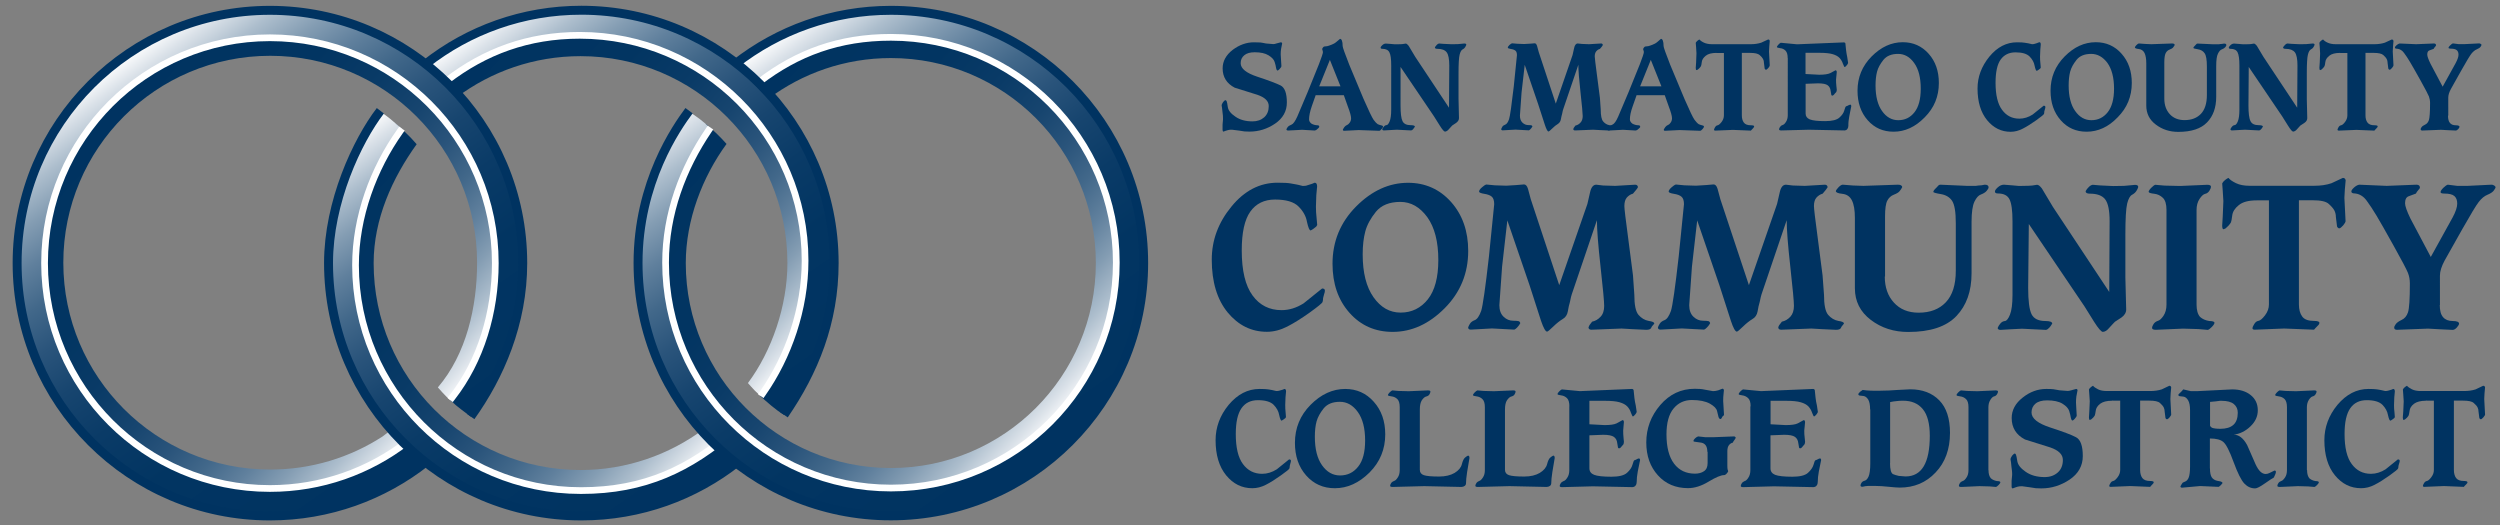 <?xml version="1.0" encoding="utf-8"?>
<!-- Generator: Adobe Illustrator 23.0.6, SVG Export Plug-In . SVG Version: 6.00 Build 0)  -->
<svg version="1.1" id="Layer_1" xmlns="http://www.w3.org/2000/svg" xmlns:xlink="http://www.w3.org/1999/xlink" x="0px" y="0px"
	 viewBox="0 0 276 58" style="enable-background:new 0 0 276 58;" xml:space="preserve">
<rect x="0" y="0" width="276" height="58" fill="#808080" stroke="none"/>
<style type="text/css">
	.st0{fill:#003361;}
	.st1{fill:url(#SVGID_1_);}
	.st2{fill:url(#SVGID_2_);}
	.st3{fill:none;stroke:#FFFFFF;stroke-width:0.741;stroke-linecap:square;stroke-miterlimit:3.864;}
	.st4{fill:url(#SVGID_3_);}
	.st5{fill:url(#SVGID_4_);}
	.st6{fill:none;stroke:#003361;stroke-width:0.988;stroke-miterlimit:3.864;}
	.st7{fill:url(#SVGID_5_);}
	.st8{fill:url(#SVGID_6_);}
	.st9{fill:url(#SVGID_7_);}
	.st10{fill:url(#SVGID_8_);}
</style>
<g>
	<g>
		<path class="st0" d="M138.43,4.67c0.34,0,0.57,0.01,0.71,0.02c0.14,0.02,0.35,0.05,0.62,0.11l0.81,0.07c0.1,0,0.21-0.02,0.34-0.07
			l0.49-0.13c0.09,0,0.14,0.05,0.15,0.13l-0.12,0.61c-0.03,0.21-0.04,0.41-0.04,0.59l0.04,0.69l0.04,0.62
			c0,0.03-0.02,0.06-0.04,0.11c-0.03,0.05-0.09,0.12-0.17,0.21c-0.08,0.09-0.15,0.14-0.21,0.16c-0.07,0-0.13-0.09-0.17-0.28
			c-0.02-0.19-0.08-0.41-0.16-0.67c-0.08-0.26-0.3-0.5-0.67-0.73c-0.37-0.23-0.88-0.34-1.53-0.34c-0.51,0-0.89,0.11-1.15,0.33
			c-0.27,0.22-0.4,0.51-0.4,0.88c0,0.59,0.62,1.09,1.87,1.5c1.25,0.41,2.09,0.73,2.55,0.96c0.45,0.24,0.68,0.86,0.68,1.88
			c0,0.96-0.44,1.74-1.3,2.33c-0.87,0.59-1.81,0.88-2.83,0.88c-0.25,0-0.43-0.01-0.55-0.02c-0.12-0.01-0.31-0.04-0.58-0.09l-0.8-0.1
			c-0.19,0-0.33,0.01-0.43,0.04c-0.1,0.03-0.18,0.05-0.23,0.07c-0.05,0.01-0.14,0.04-0.26,0.1c-0.07,0-0.11-0.06-0.12-0.17v-0.59
			l0.05-0.59c0-0.12,0-0.26-0.01-0.4c-0.01-0.14-0.03-0.29-0.05-0.43c-0.03-0.33-0.06-0.56-0.09-0.7c0-0.1,0.05-0.22,0.16-0.38
			c0.11-0.14,0.2-0.21,0.27-0.21c0.04,0,0.08,0.04,0.12,0.11c0.04,0.08,0.08,0.29,0.13,0.65c0.05,0.36,0.33,0.72,0.84,1.06
			c0.5,0.35,1.13,0.52,1.88,0.52c0.53,0,0.96-0.15,1.3-0.45c0.34-0.31,0.5-0.72,0.5-1.24c0-0.55-0.42-0.96-1.27-1.25l-2.49-0.78
			c-0.88-0.46-1.33-1.17-1.33-2.13c0-0.79,0.37-1.47,1.1-2.04C136.81,4.96,137.6,4.67,138.43,4.67z"/>
		<path class="st0" d="M145.26,10.48l-0.44,1.25c-0.2,0.58-0.3,1.07-0.3,1.45c0,0.18,0.09,0.34,0.28,0.48
			c0.21,0.11,0.43,0.17,0.66,0.17c0.12,0,0.18,0.06,0.19,0.17c-0.01,0.02-0.02,0.04-0.03,0.06c-0.01,0.02-0.03,0.05-0.05,0.07
			l-0.19,0.17c-0.05,0.05-0.13,0.09-0.24,0.11l-1.39-0.08L143,14.37l-0.79,0.04c-0.12,0-0.18-0.05-0.19-0.13
			c0.01-0.03,0.02-0.06,0.04-0.09c0.02-0.04,0.05-0.1,0.12-0.18c0.06-0.08,0.19-0.17,0.4-0.25c0.2-0.08,0.41-0.38,0.64-0.89
			l1.14-2.69l1.25-3.09c0.29-0.76,0.44-1.2,0.44-1.32c0-0.07-0.02-0.14-0.04-0.21l-0.04-0.14c0.01-0.02,0.01-0.04,0.01-0.05
			c0-0.01,0.03-0.05,0.07-0.12c0.05-0.07,0.1-0.11,0.17-0.12c0.1,0,0.19-0.01,0.29-0.03c0.1-0.02,0.25-0.07,0.46-0.15
			c0.21-0.08,0.39-0.17,0.54-0.3l0.43-0.36c0.09,0,0.16,0.07,0.21,0.2c0.05,0.13,0.08,0.33,0.08,0.6c0,0.13,0.24,0.82,0.73,2.06
			l1.58,3.78c0.56,1.28,0.93,2.04,1.1,2.29c0.17,0.24,0.33,0.4,0.46,0.49c0.11,0.05,0.23,0.09,0.39,0.13
			c0.13,0.02,0.2,0.07,0.2,0.15c0,0.04-0.05,0.13-0.15,0.25c-0.1,0.12-0.19,0.19-0.27,0.2l-2.27-0.08l-1.62,0.08
			c-0.08,0-0.12-0.05-0.13-0.13c0.01-0.02,0.02-0.05,0.04-0.08c0.02-0.04,0.06-0.1,0.13-0.2c0.07-0.1,0.17-0.17,0.29-0.23
			c0.12-0.05,0.23-0.15,0.32-0.29c0.09-0.14,0.13-0.29,0.13-0.45c0-0.25-0.12-0.68-0.36-1.31l-0.44-1.24H145.26z M145.64,9.53h2.35
			l-1.17-2.92L145.64,9.53z"/>
		<path class="st0" d="M154.62,11.63c0,0.87,0.07,1.45,0.22,1.75c0.15,0.3,0.46,0.44,0.92,0.44c0.28,0,0.43,0.05,0.45,0.16
			c-0.02,0.02-0.04,0.06-0.07,0.1c-0.03,0.05-0.07,0.11-0.14,0.19c-0.07,0.08-0.14,0.12-0.21,0.13l-1.58-0.08l-0.73,0.04l-0.69,0.04
			c-0.11,0-0.17-0.04-0.19-0.12c0.01-0.02,0.02-0.04,0.03-0.09c0.01-0.04,0.06-0.11,0.15-0.21c0.08-0.1,0.18-0.16,0.3-0.17
			c0.12-0.01,0.23-0.15,0.34-0.42c0.11-0.27,0.17-0.7,0.17-1.29V7.23c0-0.71-0.06-1.19-0.2-1.45c-0.13-0.26-0.39-0.39-0.77-0.39
			c-0.13,0-0.2-0.04-0.2-0.13c0-0.07,0.06-0.16,0.19-0.28c0.13-0.12,0.26-0.17,0.4-0.17l0.53,0.04l0.46,0.04l0.62-0.01
			c0.13,0,0.32-0.02,0.57-0.07c0.09,0,0.19,0.08,0.32,0.24l0.73,1.22l3.73,5.62l0.03-4.67c0-0.71-0.1-1.2-0.29-1.45
			c-0.19-0.25-0.53-0.38-1.02-0.38c-0.19,0-0.28-0.05-0.28-0.16c0.02-0.03,0.04-0.06,0.07-0.11c0.03-0.05,0.08-0.1,0.15-0.18
			c0.07-0.08,0.16-0.12,0.24-0.14l0.49,0.04l0.86,0.04l0.72-0.01l0.73-0.07c0.13,0,0.2,0.05,0.21,0.13
			c-0.01,0.03-0.02,0.06-0.03,0.09c-0.01,0.03-0.04,0.09-0.1,0.19c-0.06,0.1-0.15,0.18-0.29,0.25c-0.13,0.07-0.24,0.26-0.32,0.58
			c-0.08,0.31-0.12,1-0.12,2.07v2.81l0.05,2.12c0,0.2-0.11,0.38-0.32,0.53l-0.42,0.28c-0.03,0.03-0.08,0.08-0.15,0.16
			c-0.07,0.08-0.17,0.18-0.28,0.31c-0.11,0.12-0.23,0.19-0.37,0.21c-0.1,0-0.3-0.22-0.58-0.67l-0.64-1.02l-3.69-5.45L154.62,11.63z"
			/>
		<path class="st0" d="M173.61,6.08l0.17-0.76c0.07-0.35,0.21-0.52,0.41-0.52l0.46,0.05l0.78,0.03l1.33-0.08
			c0.11,0,0.17,0.05,0.19,0.16c-0.01,0.02-0.02,0.05-0.03,0.07c-0.01,0.02-0.04,0.06-0.08,0.12l-0.21,0.25
			c-0.16,0.04-0.29,0.13-0.4,0.26c-0.11,0.13-0.17,0.32-0.17,0.56c0,0.16,0.08,0.84,0.24,2.03l0.33,2.55l0.09,1.29
			c0,0.67,0.09,1.12,0.28,1.33c0.19,0.22,0.41,0.35,0.68,0.4c0.23,0.03,0.35,0.08,0.37,0.16c-0.04,0.06-0.07,0.11-0.11,0.14
			c-0.03,0.03-0.07,0.09-0.1,0.16c-0.04,0.08-0.14,0.12-0.32,0.12l-0.91-0.04l-0.73-0.04l-1.99,0.08c-0.13,0-0.2-0.06-0.2-0.16
			c0.03-0.07,0.05-0.12,0.07-0.15l0.17-0.23c0.21-0.04,0.4-0.15,0.56-0.33c0.16-0.17,0.24-0.41,0.24-0.72
			c0-0.28-0.08-1.14-0.24-2.58c-0.16-1.45-0.24-2.48-0.24-3.08l-1.67,4.91c-0.03,0.07-0.07,0.24-0.12,0.5
			c-0.05,0.18-0.1,0.38-0.14,0.61c-0.04,0.23-0.15,0.4-0.34,0.52c-0.19,0.11-0.4,0.28-0.62,0.5c-0.22,0.22-0.36,0.33-0.4,0.33
			c-0.11,0-0.24-0.24-0.4-0.72l-0.76-2.34l-1.47-4.3l-0.35,3.06l-0.18,2.55c0,0.33,0.09,0.59,0.28,0.77
			c0.19,0.18,0.4,0.27,0.65,0.27c0.18,0,0.3,0.01,0.35,0.03c0.05,0.02,0.08,0.06,0.1,0.13c-0.02,0.02-0.04,0.06-0.07,0.1
			c-0.02,0.05-0.08,0.11-0.15,0.19c-0.08,0.08-0.13,0.12-0.18,0.13l-1.47-0.08l-1.41,0.08c-0.1,0-0.15-0.04-0.17-0.12
			c0.01-0.03,0.02-0.05,0.03-0.09c0.01-0.03,0.04-0.09,0.1-0.19c0.06-0.1,0.16-0.17,0.32-0.23c0.16-0.06,0.3-0.26,0.42-0.6
			c0.11-0.34,0.28-1.54,0.52-3.61l0.35-3.45c0-0.24-0.05-0.41-0.16-0.5c-0.11-0.09-0.27-0.16-0.5-0.19
			c-0.23-0.04-0.34-0.08-0.35-0.15c0-0.08,0.06-0.17,0.18-0.29c0.12-0.11,0.22-0.17,0.29-0.19l0.57,0.05l0.76,0.03l0.68-0.04
			l0.49-0.04c0.12,0,0.2,0.1,0.26,0.29l0.19,0.69l1.88,5.68L173.61,6.08z"/>
		<path class="st0" d="M180.69,10.48l-0.44,1.25c-0.21,0.58-0.31,1.07-0.31,1.45c0,0.18,0.1,0.34,0.29,0.48
			c0.21,0.11,0.43,0.17,0.66,0.17c0.12,0,0.18,0.06,0.19,0.17c-0.01,0.02-0.02,0.04-0.02,0.06c-0.01,0.02-0.03,0.05-0.06,0.07
			l-0.19,0.17c-0.05,0.05-0.13,0.09-0.24,0.11l-1.39-0.08l-0.76,0.04l-0.79,0.04c-0.11,0-0.18-0.05-0.18-0.13
			c0.01-0.03,0.02-0.06,0.04-0.09c0.02-0.04,0.06-0.1,0.12-0.18c0.06-0.08,0.19-0.17,0.4-0.25c0.2-0.08,0.42-0.38,0.64-0.89
			l1.14-2.69l1.25-3.09c0.29-0.76,0.44-1.2,0.44-1.32c0-0.07-0.01-0.14-0.04-0.21l-0.04-0.14c0.01-0.02,0.02-0.04,0.02-0.05
			c0-0.01,0.02-0.05,0.07-0.12c0.05-0.07,0.1-0.11,0.17-0.12c0.1,0,0.19-0.01,0.29-0.03c0.1-0.02,0.25-0.07,0.46-0.15
			c0.21-0.08,0.39-0.17,0.54-0.3l0.42-0.36c0.09,0,0.16,0.07,0.21,0.2c0.05,0.13,0.08,0.33,0.08,0.6c0,0.13,0.24,0.82,0.73,2.06
			l1.58,3.78c0.56,1.28,0.92,2.04,1.1,2.29c0.18,0.24,0.33,0.4,0.47,0.49c0.1,0.05,0.23,0.09,0.38,0.13c0.13,0.02,0.2,0.07,0.2,0.15
			c0,0.04-0.05,0.13-0.15,0.25c-0.1,0.12-0.19,0.19-0.27,0.2l-2.27-0.08l-1.62,0.08c-0.08,0-0.13-0.05-0.13-0.13
			c0.01-0.02,0.02-0.05,0.04-0.08c0.02-0.04,0.06-0.1,0.13-0.2c0.07-0.1,0.17-0.17,0.29-0.23c0.13-0.05,0.23-0.15,0.32-0.29
			c0.09-0.14,0.13-0.29,0.13-0.45c0-0.25-0.12-0.68-0.36-1.31l-0.44-1.24H180.69z M181.07,9.53h2.35l-1.17-2.92L181.07,9.53z"/>
		<path class="st0" d="M189.51,5.84c-0.53,0-0.93,0.1-1.19,0.31c-0.26,0.21-0.41,0.43-0.44,0.68c-0.03,0.25-0.06,0.4-0.09,0.46
			c-0.03,0.06-0.08,0.13-0.17,0.23l-0.19,0.17c-0.03,0.02-0.08,0.03-0.13,0.05c-0.06,0-0.09-0.08-0.09-0.25l0.04-0.58l0.04-1.02
			l-0.04-0.68l-0.04-0.48c0.02-0.03,0.04-0.06,0.05-0.09c0.02-0.03,0.07-0.08,0.15-0.15c0.08-0.07,0.15-0.11,0.21-0.13
			c0.1,0.12,0.26,0.24,0.5,0.35c0.24,0.11,0.53,0.17,0.89,0.17h4.29c0.42,0,0.8-0.06,1.14-0.17l0.76-0.35
			c0.11,0,0.17,0.05,0.18,0.16l-0.05,0.61l-0.03,0.55l0.08,1.54c0,0.06-0.05,0.16-0.16,0.29c-0.11,0.13-0.2,0.19-0.26,0.19
			c-0.05,0-0.1-0.04-0.14-0.12l-0.08-0.64c0-0.16-0.03-0.3-0.1-0.43c-0.07-0.13-0.19-0.27-0.37-0.43c-0.18-0.16-0.53-0.24-1.05-0.24
			h-0.92v6.9c0,0.33,0.07,0.59,0.22,0.79c0.14,0.2,0.4,0.3,0.78,0.3c0.24,0,0.36,0.04,0.36,0.12c0,0.06-0.05,0.14-0.13,0.22
			l-0.16,0.17l-0.07,0.08l-1.98-0.08l-1.95,0.08c-0.1,0-0.14-0.04-0.14-0.11c0-0.04,0.04-0.13,0.11-0.26
			c0.08-0.13,0.17-0.2,0.29-0.22c0.11-0.02,0.26-0.14,0.43-0.36c0.17-0.22,0.26-0.47,0.26-0.72v-6.9H189.51z"/>
		<path class="st0" d="M197.36,6.4c0-0.38-0.08-0.65-0.24-0.81c-0.16-0.16-0.35-0.25-0.58-0.27c-0.22-0.03-0.35-0.07-0.37-0.12
			c0-0.07,0.06-0.16,0.17-0.28c0.11-0.12,0.2-0.18,0.26-0.2l1.79,0.17l5.17-0.21c0.08,0,0.14,0.03,0.17,0.1l0.08,0.78
			c0.03,0.24,0.07,0.5,0.13,0.77l0.09,0.61c0,0.06-0.05,0.15-0.15,0.27c-0.1,0.12-0.18,0.19-0.24,0.19
			c-0.02-0.02-0.05-0.05-0.06-0.09c-0.02-0.03-0.06-0.12-0.12-0.27c-0.08-0.25-0.21-0.46-0.37-0.64c-0.17-0.18-0.42-0.32-0.76-0.42
			c-0.34-0.1-0.82-0.15-1.45-0.15h-1.55v2.34l1.5,0.08c0.57,0,0.97-0.06,1.21-0.17l0.6-0.32c0.08,0,0.13,0.06,0.14,0.19l-0.04,0.41
			l-0.04,0.44c0,0.23,0.01,0.48,0.04,0.73l0.04,0.37c0,0.12-0.02,0.21-0.07,0.28l-0.12,0.12l-0.12,0.15
			c-0.05,0.05-0.1,0.09-0.17,0.11c-0.05,0-0.09-0.02-0.12-0.07l-0.08-0.47c-0.03-0.27-0.14-0.47-0.33-0.61
			c-0.19-0.14-0.55-0.21-1.06-0.21l-1.37,0.05v3.28c0,0.3,0.15,0.52,0.46,0.65c0.33,0.13,0.9,0.19,1.71,0.19
			c0.75,0,1.27-0.13,1.56-0.39c0.29-0.26,0.47-0.52,0.54-0.79c0.07-0.27,0.14-0.42,0.18-0.45l0.15-0.05
			c0.06-0.03,0.11-0.05,0.15-0.08c0.04-0.02,0.09-0.04,0.17-0.06c0.08,0,0.12,0.06,0.12,0.18l-0.22,1.12
			c-0.04,0.2-0.06,0.38-0.08,0.54c-0.02,0.16-0.02,0.33-0.02,0.5c0,0.13-0.04,0.25-0.11,0.35c-0.07,0.1-0.18,0.15-0.32,0.16
			l-3.92-0.08l-3.05,0.08c-0.17,0-0.25-0.04-0.25-0.12c0-0.07,0.03-0.16,0.1-0.26c0.07-0.1,0.16-0.18,0.29-0.22
			c0.12-0.03,0.24-0.14,0.37-0.34c0.13-0.2,0.2-0.45,0.2-0.74V6.4z"/>
		<path class="st0" d="M209.05,14.54c-1.16,0-2.11-0.42-2.86-1.27c-0.75-0.85-1.12-1.93-1.12-3.25c0-1.48,0.52-2.74,1.56-3.79
			c1.04-1.05,2.19-1.57,3.44-1.57c1.14,0,2.09,0.42,2.85,1.27c0.76,0.85,1.13,1.93,1.13,3.23c0,1.49-0.52,2.75-1.56,3.79
			C211.45,14.02,210.3,14.54,209.05,14.54z M209.55,5.95c-0.73,0-1.26,0.22-1.62,0.66c-0.35,0.44-0.59,0.87-0.7,1.29
			c-0.11,0.42-0.17,0.93-0.17,1.53c0,1.21,0.24,2.16,0.72,2.83c0.48,0.68,1.08,1.01,1.79,1.01c0.73,0,1.33-0.29,1.79-0.88
			c0.46-0.58,0.69-1.45,0.69-2.6c0-1.22-0.24-2.17-0.73-2.84C210.84,6.28,210.25,5.95,209.55,5.95z"/>
		<path class="st0" d="M222.68,4.67c0.41,0,0.7,0.02,0.86,0.05c0.16,0.03,0.28,0.05,0.37,0.06c0.08,0.02,0.23,0.05,0.43,0.1
			c0.12,0,0.23-0.02,0.32-0.05c0.09-0.03,0.16-0.06,0.22-0.07c0.05-0.01,0.14-0.05,0.26-0.1c0.11,0,0.16,0.08,0.16,0.25l-0.05,0.58
			l-0.03,0.76c0,0.25,0.01,0.49,0.04,0.73l0.04,0.48c-0.03,0.05-0.05,0.09-0.06,0.11l-0.19,0.14c-0.07,0.05-0.13,0.09-0.19,0.11
			c-0.08,0-0.16-0.19-0.24-0.57c-0.06-0.36-0.25-0.7-0.55-1.01c-0.31-0.31-0.83-0.46-1.56-0.46c-0.71,0-1.26,0.27-1.64,0.8
			c-0.38,0.54-0.56,1.39-0.56,2.57c0,1.34,0.24,2.34,0.72,2.98c0.48,0.65,1.11,0.97,1.91,0.97c0.5,0,0.99-0.15,1.46-0.45l1.22-0.98
			c0.13,0,0.19,0.05,0.19,0.15c0,0.06-0.02,0.14-0.05,0.24l-0.07,0.25c0,0.1-0.01,0.18-0.03,0.26c-0.02,0.07-0.3,0.31-0.85,0.7
			c-0.55,0.39-1.04,0.7-1.49,0.93c-0.44,0.23-0.89,0.35-1.35,0.35c-1.03,0-1.89-0.43-2.59-1.28c-0.7-0.85-1.06-2.02-1.06-3.5
			c0-1.28,0.44-2.45,1.3-3.51C220.49,5.2,221.51,4.67,222.68,4.67z"/>
		<path class="st0" d="M230.36,14.54c-1.16,0-2.12-0.42-2.86-1.27c-0.75-0.85-1.12-1.93-1.12-3.25c0-1.48,0.52-2.74,1.56-3.79
			c1.04-1.05,2.18-1.57,3.44-1.57c1.14,0,2.09,0.42,2.84,1.27c0.76,0.85,1.13,1.93,1.13,3.23c0,1.49-0.52,2.75-1.56,3.79
			C232.77,14.02,231.62,14.54,230.36,14.54z M230.87,5.95c-0.73,0-1.27,0.22-1.62,0.66c-0.35,0.44-0.59,0.87-0.7,1.29
			c-0.11,0.42-0.17,0.93-0.17,1.53c0,1.21,0.24,2.16,0.72,2.83c0.48,0.68,1.08,1.01,1.79,1.01c0.73,0,1.33-0.29,1.8-0.88
			c0.46-0.58,0.7-1.45,0.7-2.6c0-1.22-0.25-2.17-0.73-2.84C232.16,6.28,231.56,5.95,230.87,5.95z"/>
		<path class="st0" d="M238.94,10.88c0,0.71,0.2,1.28,0.6,1.72c0.4,0.44,0.95,0.66,1.64,0.66c0.76,0,1.36-0.23,1.8-0.69
			c0.44-0.46,0.66-1.16,0.66-2.08V7.34c0-0.73-0.08-1.22-0.25-1.46c-0.16-0.24-0.41-0.39-0.74-0.44c-0.33-0.05-0.5-0.1-0.5-0.15
			c0-0.06,0.06-0.15,0.19-0.27l0.16-0.17c0.03-0.03,0.07-0.04,0.12-0.04l1.76,0.08h0.34c0.07,0,0.15,0,0.23,0
			c0.09-0.02,0.15-0.03,0.18-0.03c0.12,0,0.25-0.02,0.41-0.05c0.17,0,0.25,0.06,0.25,0.17c0,0.06-0.04,0.14-0.13,0.24
			c-0.09,0.1-0.21,0.17-0.37,0.23c-0.16,0.06-0.3,0.21-0.43,0.48c-0.13,0.26-0.19,0.71-0.19,1.35v3.4c0,1.19-0.33,2.13-1.01,2.83
			c-0.67,0.7-1.73,1.05-3.18,1.05c-0.95,0-1.77-0.27-2.47-0.8c-0.71-0.53-1.06-1.23-1.06-2.1V7.01c0-0.52-0.07-0.91-0.2-1.17
			c-0.13-0.25-0.34-0.4-0.63-0.43c-0.29-0.03-0.43-0.09-0.43-0.18c0-0.04,0.05-0.12,0.16-0.24c0.11-0.11,0.2-0.18,0.29-0.19
			l0.68,0.05l0.69,0.03l2.29-0.08c0.17,0,0.27,0.05,0.29,0.16c-0.01,0.02-0.02,0.04-0.04,0.08c-0.02,0.04-0.06,0.1-0.13,0.19
			c-0.07,0.09-0.2,0.17-0.39,0.24c-0.19,0.07-0.34,0.2-0.44,0.4c-0.1,0.19-0.15,0.54-0.15,1.05V10.88z"/>
		<path class="st0" d="M248.23,11.63c0,0.87,0.07,1.45,0.23,1.75c0.15,0.3,0.45,0.44,0.92,0.44c0.28,0,0.43,0.05,0.45,0.16
			c-0.02,0.02-0.04,0.06-0.07,0.1c-0.02,0.05-0.07,0.11-0.14,0.19c-0.07,0.08-0.14,0.12-0.21,0.13l-1.57-0.08l-0.73,0.04l-0.69,0.04
			c-0.1,0-0.17-0.04-0.18-0.12c0.01-0.02,0.02-0.04,0.03-0.09c0.02-0.04,0.06-0.11,0.15-0.21c0.08-0.1,0.18-0.16,0.3-0.17
			c0.11-0.01,0.23-0.15,0.34-0.42c0.11-0.27,0.17-0.7,0.17-1.29V7.23c0-0.71-0.07-1.19-0.2-1.45c-0.13-0.26-0.39-0.39-0.77-0.39
			c-0.13,0-0.2-0.04-0.2-0.13c0-0.07,0.06-0.16,0.19-0.28c0.13-0.12,0.26-0.17,0.4-0.17l0.53,0.04l0.46,0.04l0.62-0.01
			c0.13,0,0.33-0.02,0.57-0.07c0.09,0,0.19,0.08,0.32,0.24l0.73,1.22l3.73,5.62l0.03-4.67c0-0.71-0.1-1.2-0.29-1.45
			c-0.2-0.25-0.54-0.38-1.02-0.38c-0.18,0-0.28-0.05-0.28-0.16c0.02-0.03,0.04-0.06,0.07-0.11c0.03-0.05,0.08-0.1,0.16-0.18
			c0.07-0.08,0.15-0.12,0.24-0.14l0.49,0.04l0.86,0.04l0.72-0.01l0.73-0.07c0.13,0,0.2,0.05,0.21,0.13
			c-0.01,0.03-0.02,0.06-0.03,0.09c-0.01,0.03-0.04,0.09-0.1,0.19c-0.06,0.1-0.15,0.18-0.29,0.25c-0.13,0.07-0.24,0.26-0.32,0.58
			c-0.08,0.31-0.12,1-0.12,2.07v2.81l0.05,2.12c0,0.2-0.1,0.38-0.32,0.53l-0.43,0.28c-0.03,0.03-0.08,0.08-0.15,0.16
			c-0.07,0.08-0.17,0.18-0.28,0.31c-0.11,0.12-0.24,0.19-0.37,0.21c-0.11,0-0.3-0.22-0.58-0.67l-0.64-1.02l-3.69-5.45L248.23,11.63z
			"/>
		<path class="st0" d="M258.35,5.84c-0.53,0-0.93,0.1-1.19,0.31c-0.26,0.21-0.41,0.43-0.44,0.68c-0.03,0.25-0.06,0.4-0.09,0.46
			c-0.03,0.06-0.08,0.13-0.17,0.23l-0.18,0.17c-0.04,0.02-0.08,0.03-0.13,0.05c-0.06,0-0.09-0.08-0.09-0.25l0.04-0.58l0.04-1.02
			l-0.04-0.68l-0.04-0.48c0.02-0.03,0.04-0.06,0.05-0.09c0.02-0.03,0.06-0.08,0.15-0.15c0.08-0.07,0.15-0.11,0.21-0.13
			c0.1,0.12,0.26,0.24,0.5,0.35c0.24,0.11,0.53,0.17,0.89,0.17h4.29c0.42,0,0.8-0.06,1.14-0.17l0.76-0.35c0.1,0,0.16,0.05,0.19,0.16
			l-0.05,0.61l-0.03,0.55l0.08,1.54c0,0.06-0.06,0.16-0.17,0.29c-0.11,0.13-0.2,0.19-0.26,0.19c-0.05,0-0.1-0.04-0.14-0.12
			l-0.08-0.64c0-0.16-0.03-0.3-0.1-0.43c-0.07-0.13-0.19-0.27-0.37-0.43c-0.18-0.16-0.53-0.24-1.05-0.24h-0.92v6.9
			c0,0.33,0.07,0.59,0.22,0.79c0.15,0.2,0.4,0.3,0.77,0.3c0.24,0,0.36,0.04,0.36,0.12c0,0.06-0.05,0.14-0.14,0.22l-0.16,0.17
			l-0.07,0.08l-1.97-0.08l-1.95,0.08c-0.1,0-0.15-0.04-0.15-0.11c0-0.04,0.04-0.13,0.11-0.26c0.07-0.13,0.17-0.2,0.29-0.22
			c0.12-0.02,0.26-0.14,0.43-0.36c0.17-0.22,0.26-0.47,0.26-0.72v-6.9H258.35z"/>
		<path class="st0" d="M270.26,12.77c0,0.37,0.07,0.64,0.22,0.81c0.15,0.17,0.35,0.25,0.63,0.25c0.28,0,0.42,0.06,0.42,0.17
			c0,0.06-0.05,0.15-0.14,0.25c-0.1,0.1-0.19,0.16-0.28,0.16l-0.89-0.04l-0.74-0.04l-2.06,0.08c-0.12,0-0.18-0.05-0.18-0.15
			c0-0.05,0.03-0.13,0.1-0.22c0.07-0.1,0.2-0.19,0.39-0.28c0.2-0.09,0.33-0.25,0.42-0.5c0.08-0.25,0.13-0.88,0.13-1.9
			c0-0.26-0.05-0.5-0.13-0.72c-0.09-0.23-0.4-0.81-0.93-1.77c-0.53-0.96-0.92-1.63-1.15-2.02c-0.23-0.39-0.45-0.72-0.66-1
			c-0.2-0.28-0.45-0.44-0.76-0.47c-0.17,0-0.25-0.04-0.25-0.13c0-0.07,0.06-0.16,0.18-0.26c0.12-0.1,0.23-0.17,0.34-0.19l1.82,0.08
			l1.96-0.08c0.16,0,0.24,0.07,0.24,0.2c-0.01,0.03-0.02,0.05-0.03,0.07c-0.01,0.02-0.04,0.05-0.08,0.1
			c-0.04,0.05-0.07,0.09-0.09,0.11c-0.02,0.03-0.04,0.07-0.06,0.11l-0.46,0.17c-0.17,0.05-0.25,0.21-0.25,0.46
			c0,0.19,0.12,0.53,0.36,1.02l1.34,2.53l1.44-2.61c0.2-0.38,0.31-0.69,0.31-0.92c0-0.22-0.06-0.39-0.19-0.5
			c-0.12-0.11-0.35-0.17-0.67-0.17c-0.16,0-0.24-0.03-0.24-0.09c0-0.07,0.06-0.17,0.19-0.28c0.12-0.12,0.22-0.19,0.29-0.21
			l0.62,0.08h0.69l1.58-0.08c0.05,0,0.11,0.01,0.17,0.05c0.06,0.03,0.09,0.07,0.1,0.11c0,0.04-0.04,0.12-0.11,0.22
			c-0.07,0.1-0.21,0.19-0.42,0.28c-0.2,0.08-0.39,0.24-0.58,0.47c-0.18,0.23-0.55,0.84-1.1,1.82l-1.15,2.05
			c-0.21,0.38-0.31,0.71-0.31,0.99V12.77z"/>
		<path class="st0" d="M141.05,20.17c0.69,0,1.17,0.03,1.44,0.08c0.26,0.05,0.47,0.09,0.61,0.11c0.14,0.02,0.38,0.08,0.72,0.17
			c0.21,0,0.39-0.02,0.53-0.08c0.15-0.05,0.26-0.09,0.35-0.11c0.09-0.02,0.24-0.08,0.44-0.17c0.18,0,0.27,0.14,0.27,0.42l-0.09,0.97
			l-0.04,1.26c0,0.41,0.02,0.82,0.07,1.22l0.07,0.8c-0.05,0.09-0.08,0.15-0.11,0.18l-0.31,0.24c-0.12,0.09-0.22,0.15-0.31,0.18
			c-0.13,0-0.26-0.32-0.4-0.95c-0.1-0.6-0.41-1.17-0.92-1.68c-0.51-0.52-1.38-0.78-2.6-0.78c-1.2,0-2.11,0.45-2.74,1.34
			c-0.63,0.89-0.94,2.32-0.94,4.28c0,2.24,0.4,3.9,1.2,4.98c0.79,1.08,1.86,1.61,3.19,1.61c0.84,0,1.65-0.25,2.44-0.75l2.04-1.64
			c0.21,0,0.31,0.08,0.31,0.24c0,0.1-0.03,0.24-0.09,0.4l-0.11,0.42c0,0.16-0.02,0.3-0.06,0.43c-0.04,0.13-0.51,0.51-1.41,1.16
			c-0.91,0.65-1.74,1.17-2.48,1.55c-0.74,0.38-1.5,0.58-2.25,0.58c-1.71,0-3.15-0.71-4.33-2.13c-1.17-1.43-1.76-3.37-1.76-5.84
			c0-2.14,0.72-4.09,2.17-5.85C137.38,21.05,139.08,20.17,141.05,20.17z"/>
		<path class="st0" d="M153.75,36.64c-1.93,0-3.52-0.7-4.77-2.11c-1.25-1.41-1.87-3.21-1.87-5.41c0-2.47,0.87-4.57,2.6-6.32
			c1.74-1.75,3.65-2.62,5.74-2.62c1.9,0,3.49,0.71,4.75,2.12c1.26,1.42,1.89,3.22,1.89,5.4c0,2.48-0.87,4.59-2.6,6.33
			C157.76,35.77,155.85,36.64,153.75,36.64z M154.6,22.29c-1.21,0-2.11,0.37-2.7,1.09c-0.59,0.73-0.98,1.45-1.17,2.16
			c-0.19,0.71-0.29,1.56-0.29,2.55c0,2.02,0.4,3.6,1.2,4.73c0.8,1.13,1.79,1.69,2.99,1.69c1.22,0,2.22-0.49,3-1.46
			c0.77-0.97,1.16-2.42,1.16-4.34c0-2.04-0.41-3.61-1.22-4.74C156.75,22.85,155.76,22.29,154.6,22.29z"/>
		<path class="st0" d="M175.25,22.51l0.29-1.26c0.12-0.57,0.35-0.86,0.69-0.86l0.77,0.09l1.31,0.04l2.21-0.13
			c0.18,0,0.28,0.09,0.31,0.26c-0.02,0.04-0.03,0.08-0.05,0.11c-0.03,0.03-0.07,0.09-0.15,0.2l-0.35,0.42
			c-0.27,0.07-0.49,0.22-0.68,0.43c-0.18,0.21-0.27,0.53-0.27,0.94c0,0.27,0.13,1.39,0.4,3.39l0.55,4.25l0.15,2.15
			c0,1.12,0.15,1.86,0.46,2.22c0.31,0.36,0.69,0.59,1.13,0.67c0.38,0.05,0.59,0.14,0.62,0.27c-0.06,0.1-0.12,0.18-0.18,0.23
			c-0.06,0.05-0.12,0.14-0.18,0.28c-0.06,0.13-0.24,0.2-0.53,0.2l-1.51-0.07l-1.22-0.07l-3.32,0.13c-0.22,0-0.33-0.09-0.33-0.27
			c0.05-0.12,0.08-0.2,0.11-0.24l0.29-0.38c0.35-0.07,0.66-0.25,0.93-0.54c0.27-0.28,0.4-0.69,0.4-1.2c0-0.46-0.13-1.9-0.4-4.32
			c-0.27-2.42-0.4-4.13-0.4-5.14l-2.78,8.19c-0.05,0.12-0.11,0.4-0.2,0.84c-0.09,0.3-0.17,0.64-0.23,1.03
			c-0.07,0.39-0.26,0.68-0.58,0.86c-0.32,0.19-0.66,0.46-1.04,0.83c-0.38,0.37-0.6,0.55-0.67,0.55c-0.18,0-0.4-0.4-0.67-1.19
			l-1.26-3.91l-2.46-7.18l-0.58,5.11l-0.3,4.25c0,0.56,0.16,0.99,0.47,1.28c0.31,0.3,0.67,0.44,1.08,0.44
			c0.31,0,0.51,0.02,0.59,0.05c0.08,0.03,0.14,0.1,0.17,0.22c-0.03,0.05-0.07,0.1-0.11,0.18c-0.05,0.08-0.13,0.18-0.25,0.31
			c-0.13,0.13-0.23,0.2-0.3,0.22l-2.46-0.13l-2.35,0.13c-0.16,0-0.26-0.07-0.29-0.2c0.01-0.04,0.03-0.09,0.04-0.14
			c0.02-0.05,0.07-0.16,0.17-0.32c0.1-0.16,0.27-0.29,0.53-0.39c0.26-0.1,0.49-0.44,0.7-1.01c0.18-0.56,0.47-2.56,0.86-6.02
			l0.58-5.76c0-0.4-0.09-0.68-0.26-0.83c-0.18-0.16-0.45-0.26-0.83-0.32c-0.37-0.06-0.57-0.14-0.58-0.24c0-0.13,0.1-0.29,0.31-0.47
			c0.21-0.19,0.37-0.29,0.49-0.32l0.95,0.09l1.26,0.04l1.13-0.07l0.82-0.07c0.19,0,0.34,0.16,0.44,0.49l0.31,1.15l3.14,9.48
			L175.25,22.51z"/>
		<path class="st0" d="M196.19,22.51l0.29-1.26c0.12-0.57,0.35-0.86,0.69-0.86l0.77,0.09l1.31,0.04l2.21-0.13
			c0.18,0,0.28,0.09,0.31,0.26c-0.01,0.04-0.03,0.08-0.06,0.11c-0.02,0.03-0.07,0.09-0.14,0.2l-0.35,0.42
			c-0.26,0.07-0.49,0.22-0.68,0.43c-0.19,0.21-0.28,0.53-0.28,0.94c0,0.27,0.13,1.39,0.4,3.39l0.55,4.25l0.16,2.15
			c0,1.12,0.15,1.86,0.46,2.22c0.31,0.36,0.69,0.59,1.13,0.67c0.38,0.05,0.59,0.14,0.62,0.27c-0.06,0.1-0.12,0.18-0.17,0.23
			c-0.06,0.05-0.12,0.14-0.18,0.28c-0.06,0.13-0.24,0.2-0.53,0.2l-1.51-0.07l-1.22-0.07l-3.32,0.13c-0.22,0-0.33-0.09-0.33-0.27
			c0.04-0.12,0.08-0.2,0.11-0.24l0.29-0.38c0.35-0.07,0.66-0.25,0.93-0.54c0.26-0.28,0.4-0.69,0.4-1.2c0-0.46-0.13-1.9-0.4-4.32
			c-0.27-2.42-0.4-4.13-0.4-5.14l-2.78,8.19c-0.04,0.12-0.11,0.4-0.2,0.84c-0.09,0.3-0.17,0.64-0.23,1.03
			c-0.07,0.39-0.26,0.68-0.58,0.86c-0.32,0.19-0.66,0.46-1.04,0.83c-0.38,0.37-0.6,0.55-0.67,0.55c-0.18,0-0.4-0.4-0.66-1.19
			l-1.26-3.91l-2.46-7.18l-0.58,5.11l-0.3,4.25c0,0.56,0.16,0.99,0.47,1.28c0.31,0.3,0.67,0.44,1.08,0.44c0.31,0,0.5,0.02,0.59,0.05
			c0.08,0.03,0.14,0.1,0.17,0.22c-0.03,0.05-0.06,0.1-0.11,0.18c-0.05,0.08-0.13,0.18-0.26,0.31c-0.13,0.13-0.22,0.2-0.3,0.22
			l-2.46-0.13l-2.35,0.13c-0.16,0-0.26-0.07-0.29-0.2c0.02-0.04,0.03-0.09,0.04-0.14c0.02-0.05,0.07-0.16,0.17-0.32
			c0.1-0.16,0.27-0.29,0.53-0.39c0.26-0.1,0.49-0.44,0.7-1.01c0.18-0.56,0.47-2.56,0.86-6.02l0.58-5.76c0-0.4-0.09-0.68-0.27-0.83
			c-0.18-0.16-0.46-0.26-0.83-0.32c-0.38-0.06-0.57-0.14-0.59-0.24c0-0.13,0.11-0.29,0.31-0.47c0.21-0.19,0.37-0.29,0.49-0.32
			l0.95,0.09l1.26,0.04l1.13-0.07l0.82-0.07c0.19,0,0.34,0.16,0.44,0.49l0.31,1.15l3.15,9.48L196.19,22.51z"/>
		<path class="st0" d="M208.08,30.53c0,1.18,0.33,2.14,1.01,2.88c0.67,0.74,1.58,1.11,2.73,1.11c1.27,0,2.27-0.38,3-1.15
			c0.73-0.77,1.1-1.93,1.1-3.48v-5.27c0-1.23-0.14-2.04-0.41-2.45c-0.27-0.4-0.69-0.65-1.23-0.74c-0.55-0.09-0.83-0.17-0.84-0.24
			c0-0.1,0.1-0.25,0.31-0.44l0.27-0.29c0.04-0.04,0.11-0.07,0.2-0.07l2.94,0.13h0.58c0.12,0,0.24,0,0.38,0
			c0.15-0.03,0.25-0.04,0.31-0.04c0.19,0,0.42-0.03,0.69-0.09c0.28,0,0.42,0.1,0.42,0.29c0,0.1-0.07,0.23-0.22,0.4
			c-0.14,0.16-0.35,0.29-0.62,0.39c-0.27,0.09-0.51,0.36-0.72,0.79c-0.21,0.44-0.32,1.18-0.32,2.25v5.67c0,1.98-0.56,3.55-1.68,4.72
			c-1.12,1.17-2.89,1.75-5.31,1.75c-1.58,0-2.96-0.44-4.13-1.33c-1.17-0.89-1.76-2.05-1.76-3.5v-7.75c0-0.87-0.11-1.52-0.33-1.95
			c-0.22-0.43-0.57-0.67-1.05-0.72c-0.48-0.05-0.72-0.15-0.72-0.3c0-0.07,0.09-0.21,0.27-0.4c0.18-0.19,0.34-0.3,0.49-0.31
			l1.13,0.09l1.15,0.04l3.81-0.13c0.29,0,0.45,0.09,0.48,0.26c-0.01,0.03-0.04,0.08-0.07,0.13c-0.03,0.06-0.1,0.17-0.21,0.31
			c-0.11,0.15-0.33,0.28-0.64,0.4c-0.32,0.12-0.56,0.34-0.73,0.66c-0.17,0.32-0.25,0.91-0.25,1.75V30.53z"/>
		<path class="st0" d="M223.91,31.78c0,1.45,0.13,2.43,0.38,2.92c0.25,0.49,0.76,0.74,1.53,0.74c0.47,0,0.72,0.09,0.75,0.27
			c-0.03,0.05-0.06,0.1-0.11,0.18c-0.04,0.08-0.12,0.18-0.24,0.31c-0.12,0.13-0.23,0.2-0.35,0.22l-2.63-0.13L222,36.35l-1.15,0.07
			c-0.18,0-0.28-0.07-0.31-0.2c0.01-0.03,0.03-0.08,0.06-0.14c0.02-0.07,0.1-0.18,0.24-0.36c0.14-0.17,0.31-0.26,0.5-0.28
			c0.19-0.01,0.38-0.25,0.56-0.7c0.18-0.45,0.28-1.17,0.28-2.16v-8.15c0-1.18-0.11-1.99-0.33-2.42c-0.22-0.44-0.65-0.65-1.28-0.65
			c-0.22,0-0.33-0.07-0.33-0.22c0-0.12,0.11-0.27,0.32-0.46c0.21-0.19,0.44-0.29,0.68-0.29l0.88,0.07l0.78,0.07l1.04-0.02
			c0.22,0,0.54-0.03,0.95-0.11c0.15,0,0.32,0.13,0.53,0.4l1.22,2.04l6.22,9.39l0.04-7.79c0-1.2-0.16-2-0.49-2.43
			c-0.32-0.42-0.89-0.63-1.7-0.63c-0.31,0-0.46-0.09-0.46-0.27c0.03-0.04,0.07-0.1,0.11-0.18c0.05-0.07,0.13-0.17,0.26-0.3
			c0.12-0.12,0.26-0.2,0.41-0.23l0.82,0.07l1.44,0.07l1.2-0.02l1.22-0.11c0.22,0,0.34,0.07,0.35,0.22
			c-0.01,0.04-0.03,0.09-0.04,0.14c-0.01,0.05-0.07,0.16-0.17,0.32c-0.1,0.16-0.26,0.3-0.48,0.42c-0.22,0.12-0.4,0.44-0.53,0.96
			c-0.13,0.53-0.2,1.68-0.2,3.47v4.69l0.09,3.54c0,0.34-0.18,0.64-0.53,0.89l-0.71,0.46c-0.04,0.04-0.13,0.13-0.25,0.26
			c-0.12,0.14-0.28,0.3-0.47,0.51c-0.18,0.21-0.38,0.33-0.61,0.35c-0.18,0-0.5-0.37-0.97-1.11l-1.06-1.7l-6.15-9.1L223.91,31.78z"/>
		<path class="st0" d="M242.5,33.63c0,0.62,0.13,1.08,0.4,1.37c0.25,0.22,0.58,0.37,1,0.44c0.35,0,0.55,0.06,0.58,0.18
			c0,0.12-0.1,0.27-0.29,0.47c-0.19,0.19-0.34,0.3-0.44,0.33l-1.06-0.09L241,36.28l-2.99,0.13c-0.28,0-0.42-0.07-0.42-0.2
			c0-0.12,0.05-0.26,0.16-0.43c0.11-0.17,0.27-0.29,0.48-0.36c0.19-0.05,0.4-0.23,0.62-0.56c0.22-0.33,0.33-0.75,0.33-1.23V23.18
			c0-0.63-0.13-1.08-0.4-1.34c-0.27-0.26-0.59-0.41-0.96-0.45c-0.38-0.04-0.58-0.11-0.61-0.2c0-0.11,0.1-0.27,0.29-0.46
			c0.19-0.19,0.34-0.3,0.44-0.33l1.04,0.09l1.7,0.04l2.99-0.13c0.28,0,0.42,0.07,0.42,0.2c0,0.13-0.06,0.29-0.18,0.47
			c-0.12,0.18-0.27,0.29-0.46,0.33c-0.19,0.04-0.4,0.23-0.62,0.56c-0.22,0.33-0.33,0.74-0.33,1.23V33.63z"/>
		<path class="st0" d="M249.15,22.12c-0.89,0-1.55,0.17-1.98,0.52c-0.44,0.35-0.68,0.73-0.73,1.14c-0.05,0.41-0.1,0.67-0.14,0.76
			c-0.05,0.1-0.14,0.23-0.29,0.39l-0.31,0.29c-0.06,0.03-0.14,0.06-0.22,0.09c-0.1,0-0.15-0.14-0.15-0.42l0.06-0.98l0.07-1.71
			l-0.07-1.14l-0.06-0.81c0.03-0.04,0.06-0.09,0.09-0.14c0.03-0.05,0.11-0.14,0.25-0.25c0.13-0.11,0.25-0.18,0.35-0.22
			c0.16,0.2,0.44,0.39,0.83,0.58c0.39,0.19,0.89,0.29,1.49,0.29h7.15c0.71,0,1.34-0.09,1.9-0.28l1.26-0.59
			c0.18,0,0.28,0.09,0.31,0.27l-0.09,1.01l-0.05,0.92l0.13,2.57c0,0.1-0.09,0.26-0.27,0.48c-0.19,0.21-0.33,0.32-0.43,0.32
			c-0.09,0-0.17-0.07-0.24-0.2l-0.13-1.06c0-0.26-0.06-0.5-0.17-0.72c-0.11-0.21-0.32-0.45-0.62-0.72c-0.3-0.27-0.88-0.4-1.76-0.4
			h-1.53v11.51c0,0.55,0.12,0.99,0.36,1.32c0.24,0.33,0.67,0.49,1.3,0.49c0.4,0,0.6,0.07,0.6,0.21c0,0.11-0.07,0.23-0.22,0.36
			l-0.26,0.27l-0.11,0.13l-3.3-0.13l-3.26,0.13c-0.16,0-0.24-0.06-0.24-0.18c0-0.07,0.06-0.22,0.19-0.43
			c0.12-0.21,0.28-0.34,0.48-0.37c0.19-0.03,0.43-0.23,0.72-0.61c0.29-0.38,0.43-0.78,0.43-1.21V22.12H249.15z"/>
		<path class="st0" d="M269.35,33.67c0,0.62,0.12,1.07,0.37,1.35c0.24,0.28,0.6,0.42,1.05,0.42c0.47,0,0.71,0.1,0.71,0.29
			c0,0.1-0.08,0.24-0.24,0.42c-0.16,0.18-0.32,0.27-0.46,0.27l-1.48-0.07l-1.24-0.07l-3.43,0.13c-0.21,0-0.31-0.08-0.31-0.25
			c0-0.09,0.06-0.21,0.17-0.37c0.11-0.16,0.33-0.32,0.65-0.47c0.33-0.15,0.56-0.42,0.7-0.83c0.14-0.41,0.21-1.47,0.21-3.18
			c0-0.43-0.07-0.83-0.22-1.2c-0.15-0.37-0.66-1.35-1.55-2.94c-0.89-1.59-1.52-2.72-1.91-3.36c-0.39-0.65-0.76-1.21-1.1-1.67
			c-0.34-0.46-0.76-0.72-1.26-0.78c-0.28,0-0.42-0.07-0.42-0.22c0-0.12,0.1-0.26,0.3-0.44c0.2-0.18,0.39-0.28,0.57-0.31l3.03,0.13
			l3.28-0.13c0.26,0,0.39,0.11,0.39,0.33c-0.01,0.05-0.03,0.08-0.05,0.11c-0.02,0.03-0.07,0.08-0.14,0.17
			c-0.07,0.08-0.12,0.14-0.15,0.19c-0.04,0.05-0.07,0.11-0.1,0.18l-0.78,0.29c-0.28,0.09-0.42,0.35-0.42,0.78
			c0,0.31,0.2,0.88,0.6,1.7l2.24,4.23l2.41-4.36c0.34-0.63,0.51-1.14,0.51-1.53c0-0.37-0.1-0.64-0.31-0.83
			c-0.21-0.19-0.58-0.28-1.13-0.28c-0.26,0-0.4-0.05-0.4-0.16c0-0.12,0.1-0.27,0.31-0.48c0.21-0.2,0.37-0.31,0.49-0.34l1.04,0.13
			h1.15l2.63-0.13c0.09,0,0.18,0.02,0.28,0.08c0.1,0.05,0.15,0.11,0.17,0.19c0,0.08-0.06,0.2-0.19,0.37
			c-0.12,0.17-0.36,0.33-0.7,0.47c-0.34,0.14-0.66,0.4-0.96,0.79c-0.3,0.38-0.91,1.4-1.84,3.04l-1.93,3.43
			c-0.34,0.63-0.52,1.19-0.52,1.66V33.67z"/>
		<path class="st0" d="M139.06,42.94c0.46,0,0.78,0.02,0.96,0.05c0.18,0.03,0.31,0.06,0.41,0.07c0.09,0.02,0.25,0.05,0.48,0.11
			c0.14,0,0.26-0.02,0.36-0.05c0.1-0.03,0.18-0.06,0.24-0.07c0.06-0.01,0.16-0.05,0.29-0.11c0.12,0,0.18,0.09,0.18,0.28l-0.06,0.65
			l-0.03,0.84c0,0.28,0.01,0.54,0.04,0.81l0.04,0.53c-0.03,0.05-0.05,0.1-0.07,0.11l-0.21,0.16c-0.08,0.06-0.15,0.1-0.2,0.12
			c-0.09,0-0.18-0.21-0.27-0.63c-0.07-0.4-0.27-0.77-0.61-1.12c-0.34-0.34-0.92-0.51-1.73-0.51c-0.8,0-1.4,0.29-1.82,0.89
			c-0.42,0.6-0.63,1.54-0.63,2.85c0,1.49,0.26,2.6,0.79,3.31c0.53,0.72,1.24,1.08,2.12,1.08c0.56,0,1.1-0.17,1.62-0.5l1.35-1.09
			c0.14,0,0.21,0.05,0.21,0.16c0,0.07-0.02,0.16-0.06,0.27l-0.07,0.28c0,0.11-0.01,0.2-0.04,0.29c-0.03,0.09-0.34,0.34-0.95,0.77
			c-0.6,0.43-1.15,0.78-1.65,1.03c-0.5,0.26-1,0.38-1.5,0.38c-1.14,0-2.1-0.47-2.88-1.42c-0.78-0.95-1.17-2.25-1.17-3.88
			c0-1.43,0.48-2.73,1.44-3.9C136.62,43.53,137.75,42.94,139.06,42.94z"/>
		<path class="st0" d="M147.37,53.9c-1.29,0-2.34-0.47-3.17-1.41c-0.83-0.94-1.24-2.14-1.24-3.6c0-1.64,0.58-3.04,1.73-4.2
			c1.15-1.16,2.43-1.75,3.82-1.75c1.27,0,2.32,0.47,3.16,1.42c0.84,0.94,1.26,2.14,1.26,3.59c0,1.65-0.58,3.05-1.73,4.21
			C150.03,53.32,148.76,53.9,147.37,53.9z M147.93,44.36c-0.81,0-1.4,0.24-1.8,0.73c-0.39,0.49-0.65,0.97-0.78,1.43
			c-0.13,0.47-0.19,1.04-0.19,1.7c0,1.34,0.26,2.39,0.79,3.14c0.53,0.75,1.19,1.13,1.99,1.13c0.82,0,1.48-0.32,2-0.97
			c0.52-0.65,0.77-1.61,0.77-2.89c0-1.35-0.27-2.4-0.81-3.15C149.36,44.73,148.7,44.36,147.93,44.36z"/>
		<path class="st0" d="M156.75,51.87c0,0.29,0.15,0.49,0.45,0.59c0.3,0.1,0.86,0.15,1.67,0.15c0.7,0,1.28-0.14,1.72-0.4
			c0.44-0.27,0.71-0.59,0.8-0.96c0.09-0.37,0.21-0.62,0.36-0.74c0.15-0.12,0.25-0.19,0.32-0.21c0.11,0,0.16,0.09,0.16,0.27
			l-0.26,1.55c-0.04,0.29-0.07,0.52-0.09,0.7c-0.02,0.18-0.03,0.35-0.03,0.52c0,0.13-0.05,0.23-0.14,0.3
			c-0.09,0.07-0.21,0.11-0.36,0.12l-4.11-0.09l-3.49,0.09c-0.19,0-0.28-0.04-0.28-0.13c0-0.08,0.04-0.18,0.11-0.29
			c0.07-0.11,0.18-0.19,0.32-0.24c0.13-0.03,0.27-0.16,0.41-0.38c0.15-0.22,0.22-0.49,0.22-0.82v-6.95c0-0.42-0.09-0.72-0.26-0.89
			c-0.18-0.17-0.39-0.27-0.64-0.3c-0.25-0.03-0.39-0.07-0.4-0.13c0-0.08,0.06-0.18,0.19-0.31c0.13-0.13,0.23-0.2,0.29-0.22
			l0.69,0.06l1.13,0.03l2.11-0.09c0.19,0,0.28,0.04,0.28,0.13c0,0.09-0.04,0.19-0.11,0.31c-0.07,0.12-0.19,0.19-0.34,0.23
			c-0.16,0.03-0.33,0.17-0.5,0.42c-0.15,0.23-0.22,0.58-0.22,1.03V51.87z"/>
		<path class="st0" d="M166.15,51.87c0,0.29,0.15,0.49,0.45,0.59c0.3,0.1,0.86,0.15,1.67,0.15c0.71,0,1.28-0.14,1.72-0.4
			c0.44-0.27,0.71-0.59,0.81-0.96c0.09-0.37,0.21-0.62,0.36-0.74c0.15-0.12,0.25-0.19,0.32-0.21c0.11,0,0.16,0.09,0.16,0.27
			l-0.26,1.55c-0.04,0.29-0.07,0.52-0.09,0.7c-0.02,0.18-0.03,0.35-0.03,0.52c0,0.13-0.05,0.23-0.14,0.3
			c-0.09,0.07-0.21,0.11-0.36,0.12l-4.11-0.09l-3.49,0.09c-0.19,0-0.28-0.04-0.28-0.13c0-0.08,0.04-0.18,0.11-0.29
			c0.07-0.11,0.18-0.19,0.31-0.24c0.13-0.03,0.27-0.16,0.41-0.38c0.15-0.22,0.22-0.49,0.22-0.82v-6.95c0-0.42-0.09-0.72-0.27-0.89
			c-0.17-0.17-0.39-0.27-0.64-0.3c-0.25-0.03-0.38-0.07-0.4-0.13c0-0.08,0.06-0.18,0.19-0.31c0.13-0.13,0.23-0.2,0.3-0.22l0.69,0.06
			l1.14,0.03l2.1-0.09c0.19,0,0.28,0.04,0.28,0.13c0,0.09-0.04,0.19-0.11,0.31c-0.07,0.12-0.19,0.19-0.34,0.23
			c-0.16,0.03-0.32,0.17-0.5,0.42c-0.15,0.23-0.22,0.58-0.22,1.03V51.87z"/>
		<path class="st0" d="M173.26,44.86c0-0.43-0.09-0.73-0.26-0.9c-0.18-0.17-0.39-0.28-0.64-0.31c-0.25-0.03-0.39-0.07-0.41-0.13
			c0-0.08,0.06-0.18,0.19-0.31c0.13-0.13,0.23-0.2,0.29-0.22l1.99,0.19l5.74-0.24c0.09,0,0.15,0.04,0.19,0.12l0.09,0.87
			c0.03,0.27,0.08,0.55,0.15,0.85l0.1,0.68c0,0.07-0.05,0.17-0.16,0.3c-0.11,0.13-0.2,0.21-0.27,0.22c-0.03-0.03-0.05-0.06-0.07-0.1
			c-0.02-0.04-0.06-0.14-0.13-0.3c-0.09-0.28-0.22-0.51-0.41-0.71c-0.19-0.2-0.47-0.35-0.85-0.46c-0.38-0.11-0.92-0.16-1.61-0.16
			h-1.72v2.59l1.66,0.09c0.63,0,1.08-0.06,1.34-0.19l0.66-0.36c0.09,0,0.14,0.07,0.15,0.21l-0.04,0.46l-0.04,0.49
			c0,0.26,0.01,0.53,0.04,0.81l0.04,0.42c0,0.13-0.03,0.23-0.07,0.31l-0.13,0.14l-0.13,0.16c-0.05,0.06-0.11,0.1-0.19,0.12
			c-0.06,0-0.1-0.02-0.13-0.07l-0.09-0.52c-0.03-0.3-0.15-0.52-0.37-0.68c-0.22-0.15-0.61-0.23-1.18-0.23l-1.52,0.06v3.64
			c0,0.34,0.17,0.58,0.52,0.72c0.36,0.14,1,0.21,1.9,0.21c0.83,0,1.41-0.14,1.73-0.43c0.32-0.29,0.52-0.58,0.6-0.88
			c0.09-0.3,0.15-0.47,0.2-0.5l0.16-0.06c0.07-0.03,0.13-0.06,0.16-0.08c0.04-0.03,0.1-0.05,0.19-0.07c0.09,0,0.13,0.07,0.13,0.2
			l-0.25,1.24c-0.04,0.22-0.07,0.42-0.09,0.61c-0.02,0.18-0.03,0.37-0.03,0.56c0,0.15-0.04,0.28-0.12,0.38
			c-0.08,0.11-0.2,0.17-0.35,0.18l-4.36-0.09l-3.39,0.09c-0.19,0-0.28-0.04-0.28-0.13c0-0.08,0.04-0.18,0.11-0.29
			c0.07-0.11,0.18-0.19,0.32-0.25c0.13-0.03,0.27-0.15,0.41-0.38c0.15-0.22,0.22-0.5,0.22-0.82V44.86z"/>
		<path class="st0" d="M188.49,49.88c0-0.59-0.22-0.92-0.66-1.01l-0.77-0.11c-0.07,0-0.1-0.03-0.1-0.11c0-0.05,0.06-0.14,0.18-0.26
			c0.13-0.12,0.24-0.19,0.34-0.21l0.82,0.09h0.8l2.33-0.09c0.05,0,0.09,0.01,0.13,0.05c0.04,0.03,0.06,0.07,0.07,0.11l-0.13,0.21
			c-0.06,0.07-0.1,0.13-0.13,0.18c-0.03,0.05-0.05,0.1-0.07,0.14c-0.16,0.03-0.3,0.12-0.42,0.27c-0.12,0.15-0.18,0.38-0.18,0.67
			v1.59c0,0.2,0.01,0.35,0.03,0.43c0.02,0.08,0.04,0.15,0.06,0.19c-0.01,0.03-0.02,0.06-0.04,0.1c-0.01,0.03-0.07,0.1-0.15,0.19
			c-0.09,0.09-0.17,0.14-0.25,0.14c-0.35,0-0.93,0.24-1.72,0.72c-0.79,0.48-1.55,0.72-2.27,0.72c-1.36,0-2.48-0.47-3.33-1.42
			c-0.85-0.94-1.28-2.15-1.28-3.62c0-1.55,0.51-2.93,1.54-4.13c1.03-1.2,2.3-1.8,3.82-1.8c0.46,0,0.82,0.03,1.06,0.09l0.94,0.17
			c0.19,0,0.38-0.03,0.58-0.09l0.47-0.18c0.09,0,0.14,0.06,0.16,0.18l-0.04,0.4c-0.03,0.25-0.04,0.51-0.04,0.78l0.09,1.52
			c-0.01,0.02-0.02,0.04-0.03,0.07c-0.01,0.02-0.04,0.05-0.09,0.08c-0.05,0.03-0.09,0.09-0.12,0.18c-0.04,0.09-0.09,0.14-0.17,0.14
			c-0.07,0-0.13-0.07-0.19-0.2l-0.16-0.66c-0.06-0.3-0.33-0.57-0.8-0.84c-0.48-0.26-1.14-0.4-1.98-0.4c-0.83,0-1.51,0.31-2.03,0.94
			c-0.52,0.63-0.78,1.58-0.78,2.86c0,1.41,0.28,2.49,0.84,3.23c0.56,0.74,1.33,1.1,2.31,1.1c0.39,0,0.72-0.09,0.99-0.27
			c0.27-0.18,0.4-0.48,0.4-0.9V49.88z"/>
		<path class="st0" d="M193.27,44.86c0-0.43-0.09-0.73-0.27-0.9c-0.18-0.17-0.39-0.28-0.64-0.31c-0.25-0.03-0.39-0.07-0.41-0.13
			c0-0.08,0.07-0.18,0.19-0.31c0.13-0.13,0.23-0.2,0.29-0.22l1.99,0.19l5.74-0.24c0.09,0,0.15,0.04,0.19,0.12l0.09,0.87
			c0.03,0.27,0.08,0.55,0.15,0.85l0.1,0.68c0,0.07-0.06,0.17-0.16,0.3c-0.11,0.13-0.2,0.21-0.27,0.22c-0.03-0.03-0.05-0.06-0.07-0.1
			c-0.02-0.04-0.06-0.14-0.13-0.3c-0.09-0.28-0.23-0.51-0.41-0.71c-0.19-0.2-0.47-0.35-0.85-0.46c-0.38-0.11-0.92-0.16-1.61-0.16
			h-1.72v2.59l1.66,0.09c0.63,0,1.08-0.06,1.34-0.19l0.66-0.36c0.09,0,0.13,0.07,0.15,0.21l-0.04,0.46l-0.05,0.49
			c0,0.26,0.01,0.53,0.05,0.81l0.04,0.42c0,0.13-0.03,0.23-0.08,0.31l-0.13,0.14l-0.13,0.16c-0.05,0.06-0.11,0.1-0.19,0.12
			c-0.06,0-0.1-0.02-0.13-0.07l-0.09-0.52c-0.03-0.3-0.15-0.52-0.37-0.68c-0.22-0.15-0.61-0.23-1.18-0.23l-1.52,0.06v3.64
			c0,0.34,0.17,0.58,0.51,0.72c0.36,0.14,1,0.21,1.9,0.21c0.83,0,1.41-0.14,1.73-0.43c0.32-0.29,0.52-0.58,0.61-0.88
			c0.08-0.3,0.15-0.47,0.2-0.5l0.16-0.06c0.07-0.03,0.12-0.06,0.16-0.08c0.04-0.03,0.1-0.05,0.19-0.07c0.09,0,0.13,0.07,0.13,0.2
			l-0.25,1.24c-0.04,0.22-0.07,0.42-0.09,0.61c-0.02,0.18-0.03,0.37-0.03,0.56c0,0.15-0.04,0.28-0.12,0.38
			c-0.08,0.11-0.2,0.17-0.35,0.18l-4.36-0.09l-3.39,0.09c-0.19,0-0.28-0.04-0.28-0.13c0-0.08,0.04-0.18,0.11-0.29
			c0.07-0.11,0.18-0.19,0.32-0.25c0.13-0.03,0.27-0.15,0.41-0.38c0.15-0.22,0.22-0.5,0.22-0.82V44.86z"/>
		<path class="st0" d="M206.46,45.2c0-0.49-0.07-0.85-0.21-1.09c-0.15-0.23-0.31-0.36-0.51-0.39l-0.43-0.05
			c-0.1-0.02-0.15-0.07-0.15-0.15c0-0.06,0.07-0.15,0.21-0.28l0.27-0.19l0.41,0.05c0.23,0.03,0.65,0.04,1.27,0.04l1.22-0.03
			l0.96-0.06l1.39-0.07c1.35,0,2.42,0.41,3.21,1.22c0.79,0.81,1.18,2.01,1.18,3.59c0,1.8-0.53,3.26-1.59,4.37
			c-1.05,1.12-2.37,1.67-3.95,1.67c-0.25,0-0.67-0.03-1.23-0.09c-0.57-0.06-1.04-0.09-1.41-0.09c-0.18,0-0.34,0-0.49,0
			c-0.15,0-0.28,0-0.4,0c-0.15,0-0.35,0.03-0.59,0.09c-0.15,0-0.22-0.05-0.22-0.15c0-0.08,0.04-0.17,0.11-0.29
			c0.07-0.11,0.19-0.19,0.35-0.23c0.16-0.04,0.31-0.19,0.43-0.46c0.12-0.27,0.19-0.76,0.19-1.47V45.2z M208.66,51.13
			c0,0.69,0.11,1.09,0.32,1.21c0.12,0.05,0.21,0.08,0.27,0.1c0.07,0.02,0.19,0.05,0.38,0.1l0.74,0.06c1.79,0,2.68-1.5,2.68-4.49
			c0-1.34-0.26-2.32-0.77-2.94c-0.52-0.63-1.24-0.93-2.17-0.93c-0.23,0-0.43,0.01-0.62,0.03c-0.19,0.03-0.33,0.04-0.44,0.05
			c-0.11,0.01-0.23,0.04-0.38,0.07V51.13z"/>
		<path class="st0" d="M219.53,51.9c0,0.41,0.09,0.72,0.27,0.91c0.17,0.15,0.39,0.25,0.66,0.3c0.23,0,0.36,0.04,0.38,0.12
			c0,0.08-0.06,0.18-0.19,0.31c-0.13,0.13-0.23,0.2-0.29,0.22l-0.71-0.06l-1.12-0.03l-1.99,0.09c-0.19,0-0.28-0.04-0.28-0.13
			c0-0.08,0.04-0.18,0.11-0.29c0.07-0.11,0.18-0.19,0.32-0.24c0.13-0.03,0.27-0.16,0.41-0.38c0.15-0.22,0.22-0.49,0.22-0.82v-6.95
			c0-0.42-0.09-0.72-0.27-0.89c-0.18-0.17-0.39-0.27-0.64-0.3c-0.25-0.03-0.39-0.07-0.41-0.13c0-0.08,0.06-0.18,0.19-0.31
			c0.13-0.13,0.23-0.2,0.3-0.22l0.69,0.06l1.13,0.03l1.99-0.09c0.19,0,0.28,0.04,0.28,0.13c0,0.09-0.04,0.19-0.12,0.31
			c-0.08,0.12-0.18,0.19-0.31,0.22c-0.13,0.03-0.27,0.15-0.41,0.38c-0.14,0.22-0.22,0.49-0.22,0.82V51.9z"/>
		<path class="st0" d="M225.9,42.94c0.37,0,0.64,0.01,0.79,0.03c0.16,0.02,0.39,0.06,0.69,0.12l0.9,0.07c0.11,0,0.23-0.03,0.38-0.07
			l0.54-0.15c0.1,0,0.15,0.05,0.16,0.15l-0.13,0.68c-0.03,0.24-0.04,0.46-0.04,0.66l0.04,0.77l0.04,0.69c0,0.03-0.02,0.07-0.05,0.13
			c-0.03,0.05-0.09,0.13-0.18,0.23c-0.09,0.1-0.17,0.16-0.23,0.18c-0.08,0-0.14-0.1-0.19-0.31c-0.03-0.2-0.09-0.45-0.18-0.74
			c-0.09-0.29-0.34-0.56-0.74-0.81c-0.41-0.25-0.98-0.37-1.7-0.37c-0.56,0-0.99,0.12-1.28,0.36c-0.29,0.24-0.44,0.57-0.44,0.98
			c0,0.65,0.69,1.21,2.08,1.66c1.38,0.45,2.33,0.8,2.83,1.07c0.5,0.26,0.75,0.95,0.75,2.08c0,1.07-0.48,1.93-1.44,2.59
			c-0.97,0.65-2.01,0.98-3.14,0.98c-0.28,0-0.48-0.01-0.61-0.02c-0.13-0.02-0.35-0.05-0.64-0.1l-0.88-0.12
			c-0.21,0-0.37,0.02-0.48,0.05c-0.11,0.04-0.2,0.06-0.25,0.08c-0.05,0.01-0.15,0.05-0.29,0.11c-0.08,0-0.12-0.06-0.13-0.19v-0.65
			l0.06-0.65c0-0.14,0-0.29-0.02-0.45c-0.01-0.16-0.03-0.32-0.06-0.48c-0.03-0.36-0.06-0.62-0.1-0.78c0-0.11,0.06-0.25,0.18-0.42
			c0.13-0.15,0.23-0.23,0.29-0.23c0.05,0,0.09,0.04,0.13,0.12c0.04,0.08,0.09,0.32,0.15,0.72c0.06,0.4,0.37,0.8,0.93,1.18
			c0.56,0.39,1.26,0.58,2.09,0.58c0.59,0,1.07-0.17,1.45-0.51c0.37-0.33,0.56-0.79,0.56-1.38c0-0.61-0.47-1.07-1.41-1.39l-2.77-0.87
			c-0.98-0.51-1.47-1.3-1.47-2.37c0-0.87,0.41-1.63,1.22-2.26C224.1,43.26,224.97,42.94,225.9,42.94z"/>
		<path class="st0" d="M233.17,44.24c-0.59,0-1.03,0.12-1.32,0.34c-0.29,0.23-0.45,0.49-0.48,0.76c-0.04,0.27-0.07,0.44-0.1,0.51
			c-0.03,0.07-0.09,0.15-0.19,0.26l-0.21,0.19c-0.04,0.02-0.09,0.04-0.15,0.06c-0.07,0-0.1-0.1-0.1-0.28l0.04-0.65l0.05-1.13
			l-0.05-0.76L230.62,43c0.02-0.03,0.04-0.06,0.06-0.1c0.02-0.03,0.07-0.09,0.16-0.16c0.09-0.08,0.16-0.12,0.23-0.15
			c0.11,0.13,0.29,0.26,0.55,0.39c0.26,0.13,0.59,0.19,1,0.19h4.76c0.47,0,0.89-0.06,1.27-0.18l0.84-0.4c0.12,0,0.19,0.06,0.21,0.18
			l-0.06,0.67l-0.03,0.61l0.09,1.71c0,0.07-0.06,0.17-0.18,0.32c-0.12,0.14-0.22,0.21-0.29,0.21c-0.06,0-0.11-0.04-0.16-0.13
			l-0.09-0.71c0-0.18-0.04-0.34-0.11-0.48c-0.07-0.14-0.21-0.3-0.41-0.48c-0.2-0.18-0.59-0.26-1.17-0.26h-1.02v7.66
			c0,0.36,0.08,0.66,0.24,0.88c0.16,0.22,0.45,0.33,0.86,0.33c0.27,0,0.4,0.05,0.4,0.14c0,0.07-0.05,0.15-0.15,0.24l-0.17,0.18
			l-0.07,0.09l-2.19-0.09l-2.17,0.09c-0.11,0-0.16-0.04-0.16-0.12c0-0.05,0.04-0.15,0.13-0.29c0.08-0.14,0.19-0.22,0.31-0.24
			c0.13-0.02,0.29-0.16,0.48-0.41c0.19-0.25,0.29-0.51,0.29-0.8v-7.66H233.17z"/>
		<path class="st0" d="M243.98,51.72c0,0.46,0.07,0.79,0.2,0.98c0.13,0.19,0.33,0.32,0.6,0.38c0.27,0.04,0.43,0.08,0.49,0.13
			c0.06,0.03,0.1,0.07,0.1,0.12c-0.02,0.02-0.04,0.05-0.07,0.09c-0.03,0.05-0.07,0.09-0.13,0.15c-0.05,0.05-0.1,0.09-0.14,0.12
			c-0.04,0.02-0.07,0.04-0.1,0.06l-2.03-0.09l-2,0.18c-0.12,0-0.18-0.05-0.18-0.15c0.03-0.07,0.06-0.12,0.09-0.16
			c0.03-0.04,0.07-0.1,0.1-0.16c0.03-0.07,0.13-0.14,0.32-0.2c0.18-0.07,0.32-0.22,0.41-0.47c0.09-0.24,0.14-0.63,0.14-1.15v-6.28
			c0-0.47-0.07-0.83-0.21-1.07c-0.14-0.24-0.31-0.38-0.51-0.41l-0.43-0.05c-0.08-0.01-0.14-0.06-0.14-0.15
			c0.01-0.03,0.02-0.05,0.03-0.07c0.02-0.02,0.07-0.08,0.17-0.16c0.1-0.09,0.16-0.15,0.18-0.18l0.16-0.19l0.82,0.19h0.78l3.8-0.19
			c0.84,0,1.53,0.21,2.05,0.63c0.52,0.42,0.78,0.98,0.78,1.68c0,0.67-0.27,1.26-0.82,1.78c-0.54,0.52-1.16,0.82-1.83,0.91
			c0.56,0,1.05,0.38,1.47,1.14l0.93,2.12c0.33,0.72,0.7,1.08,1.12,1.08c0.14,0,0.29-0.04,0.44-0.12l0.53-0.26
			c0.11,0,0.16,0.05,0.16,0.16c0,0.08-0.04,0.2-0.12,0.37c-0.06,0.18-0.13,0.28-0.2,0.3c-0.07,0.02-0.37,0.22-0.9,0.59
			c-0.53,0.37-0.88,0.55-1.07,0.55c-0.46,0-0.86-0.18-1.2-0.54c-0.34-0.36-0.73-1.14-1.18-2.36c-0.44-1.21-0.82-1.95-1.12-2.21
			c-0.3-0.27-0.8-0.4-1.5-0.4V51.72z M243.98,46.91c0,0.13,0.08,0.23,0.24,0.32c0.19,0.07,0.49,0.11,0.91,0.11
			c0.64,0,1.12-0.15,1.44-0.44c0.32-0.29,0.48-0.74,0.48-1.34c0-0.4-0.15-0.72-0.44-0.96c-0.29-0.23-0.73-0.35-1.33-0.35
			c-0.09,0-0.16,0-0.2,0c-0.05,0-0.21,0.02-0.46,0.06l-0.63,0.06V46.91z"/>
		<path class="st0" d="M254.7,51.9c0,0.41,0.09,0.72,0.26,0.91c0.17,0.15,0.39,0.25,0.66,0.3c0.24,0,0.36,0.04,0.38,0.12
			c0,0.08-0.06,0.18-0.19,0.31c-0.13,0.13-0.22,0.2-0.29,0.22l-0.71-0.06l-1.12-0.03l-1.99,0.09c-0.19,0-0.28-0.04-0.28-0.13
			c0-0.08,0.04-0.18,0.11-0.29c0.07-0.11,0.18-0.19,0.32-0.24c0.13-0.03,0.26-0.16,0.41-0.38c0.15-0.22,0.22-0.49,0.22-0.82v-6.95
			c0-0.42-0.09-0.72-0.26-0.89c-0.17-0.17-0.39-0.27-0.64-0.3c-0.25-0.03-0.38-0.07-0.4-0.13c0-0.08,0.06-0.18,0.19-0.31
			c0.13-0.13,0.23-0.2,0.29-0.22l0.69,0.06l1.13,0.03l1.99-0.09c0.19,0,0.28,0.04,0.28,0.13c0,0.09-0.04,0.19-0.12,0.31
			c-0.08,0.12-0.18,0.19-0.31,0.22c-0.13,0.03-0.27,0.15-0.42,0.38c-0.14,0.22-0.22,0.49-0.22,0.82V51.9z"/>
		<path class="st0" d="M261.48,42.94c0.46,0,0.78,0.02,0.96,0.05c0.18,0.03,0.31,0.06,0.41,0.07c0.09,0.02,0.25,0.05,0.48,0.11
			c0.14,0,0.26-0.02,0.35-0.05c0.1-0.03,0.18-0.06,0.24-0.07c0.06-0.01,0.16-0.05,0.29-0.11c0.12,0,0.18,0.09,0.18,0.28l-0.06,0.65
			l-0.03,0.84c0,0.28,0.01,0.54,0.05,0.81l0.04,0.53c-0.03,0.05-0.05,0.1-0.07,0.11l-0.21,0.16c-0.08,0.06-0.15,0.1-0.21,0.12
			c-0.09,0-0.18-0.21-0.27-0.63c-0.07-0.4-0.27-0.77-0.61-1.12c-0.34-0.34-0.92-0.51-1.73-0.51c-0.8,0-1.4,0.29-1.82,0.89
			c-0.42,0.6-0.63,1.54-0.63,2.85c0,1.49,0.26,2.6,0.79,3.31c0.53,0.72,1.24,1.08,2.12,1.08c0.56,0,1.1-0.17,1.62-0.5l1.35-1.09
			c0.14,0,0.21,0.05,0.21,0.16c0,0.07-0.02,0.16-0.06,0.27l-0.08,0.28c0,0.11-0.01,0.2-0.04,0.29c-0.03,0.09-0.34,0.34-0.94,0.77
			c-0.6,0.43-1.16,0.78-1.65,1.03c-0.5,0.26-0.99,0.38-1.5,0.38c-1.14,0-2.1-0.47-2.88-1.42c-0.78-0.95-1.17-2.25-1.17-3.88
			c0-1.43,0.48-2.73,1.44-3.9C259.04,43.53,260.17,42.94,261.48,42.94z"/>
		<path class="st0" d="M267.82,44.24c-0.58,0-1.03,0.12-1.32,0.34c-0.29,0.23-0.45,0.49-0.48,0.76c-0.04,0.27-0.07,0.44-0.1,0.51
			c-0.03,0.07-0.09,0.15-0.19,0.26l-0.21,0.19c-0.04,0.02-0.09,0.04-0.15,0.06c-0.07,0-0.1-0.1-0.1-0.28l0.05-0.65l0.05-1.13
			l-0.05-0.76L265.28,43c0.02-0.03,0.04-0.06,0.06-0.1c0.02-0.03,0.07-0.09,0.16-0.16c0.09-0.08,0.17-0.12,0.23-0.15
			c0.11,0.13,0.29,0.26,0.55,0.39c0.26,0.13,0.59,0.19,0.99,0.19h4.76c0.47,0,0.89-0.06,1.27-0.18l0.84-0.4
			c0.12,0,0.19,0.06,0.21,0.18l-0.06,0.67l-0.03,0.61l0.09,1.71c0,0.07-0.06,0.17-0.19,0.32c-0.12,0.14-0.22,0.21-0.28,0.21
			c-0.06,0-0.11-0.04-0.16-0.13l-0.09-0.71c0-0.18-0.04-0.34-0.11-0.48c-0.07-0.14-0.21-0.3-0.42-0.48
			c-0.2-0.18-0.59-0.26-1.17-0.26h-1.02v7.66c0,0.36,0.08,0.66,0.24,0.88c0.16,0.22,0.45,0.33,0.86,0.33c0.26,0,0.4,0.05,0.4,0.14
			c0,0.07-0.05,0.15-0.15,0.24l-0.18,0.18l-0.07,0.09l-2.2-0.09l-2.16,0.09c-0.11,0-0.16-0.04-0.16-0.12c0-0.05,0.04-0.15,0.12-0.29
			c0.09-0.14,0.19-0.22,0.32-0.24c0.13-0.02,0.29-0.16,0.48-0.41c0.19-0.25,0.29-0.51,0.29-0.8v-7.66H267.82z"/>
	</g>
	<g>
		<linearGradient id="SVGID_1_" gradientUnits="userSpaceOnUse" x1="92.14" y1="35.471" x2="54.759" y2="1.813">
			<stop  offset="0" style="stop-color:#FFFFFF"/>
			<stop  offset="0.041" style="stop-color:#DBE2E9"/>
			<stop  offset="0.099" style="stop-color:#ADBECD"/>
			<stop  offset="0.164" style="stop-color:#849DB3"/>
			<stop  offset="0.233" style="stop-color:#60809D"/>
			<stop  offset="0.307" style="stop-color:#42688A"/>
			<stop  offset="0.388" style="stop-color:#2A547B"/>
			<stop  offset="0.479" style="stop-color:#17456F"/>
			<stop  offset="0.587" style="stop-color:#0A3B67"/>
			<stop  offset="0.724" style="stop-color:#023562"/>
			<stop  offset="1" style="stop-color:#003361"/>
		</linearGradient>
		<path class="st1" d="M84.41,44.06c2.96-4.18,5.27-9.49,5.27-15.01c0-14.14-11.46-25.6-25.59-25.6c-5.87,0-11.26,1.98-15.58,5.3
			l1.91,1.99c3.81-2.85,8.54-4.54,13.67-4.54c12.62,0,22.84,10.23,22.84,22.84c0,4.73-1.73,9.73-4.36,13.25
			C83.12,42.89,83.43,43.32,84.41,44.06z"/>
		<linearGradient id="SVGID_2_" gradientUnits="userSpaceOnUse" x1="59.064" y1="-1.602" x2="90.384" y2="43.127">
			<stop  offset="0" style="stop-color:#FFFFFF"/>
			<stop  offset="0.041" style="stop-color:#DBE2E9"/>
			<stop  offset="0.099" style="stop-color:#ADBECD"/>
			<stop  offset="0.164" style="stop-color:#849DB3"/>
			<stop  offset="0.233" style="stop-color:#60809D"/>
			<stop  offset="0.307" style="stop-color:#42688A"/>
			<stop  offset="0.388" style="stop-color:#2A547B"/>
			<stop  offset="0.479" style="stop-color:#17456F"/>
			<stop  offset="0.587" style="stop-color:#0A3B67"/>
			<stop  offset="0.724" style="stop-color:#023562"/>
			<stop  offset="1" style="stop-color:#003361"/>
		</linearGradient>
		<path class="st2" d="M64.13,1.04c-6.52,0-12.06,1.89-16.81,5.64L47.2,6.8l2.21,2.28c4.2-3.23,8.98-5.01,14.68-5.01
			c13.74,0,24.88,11.14,24.88,24.88c0,5.32-2.21,10.73-5.05,14.77c0.78,0.68,1.65,1.49,2.64,2.09c3.41-4.46,5.48-10.77,5.48-16.86
			C92.04,13.53,79.54,1.04,64.13,1.04z"/>
		<path class="st3" d="M49.32,8.91C53.52,5.68,58.3,3.9,64,3.9c13.74,0,24.88,11.14,24.88,24.88c0,5.32-1.84,10.61-4.68,14.65"/>
		<linearGradient id="SVGID_3_" gradientUnits="userSpaceOnUse" x1="48.772" y1="46.052" x2="10.809" y2="11.869">
			<stop  offset="0" style="stop-color:#FFFFFF"/>
			<stop  offset="0.041" style="stop-color:#DBE2E9"/>
			<stop  offset="0.099" style="stop-color:#ADBECD"/>
			<stop  offset="0.164" style="stop-color:#849DB3"/>
			<stop  offset="0.233" style="stop-color:#60809D"/>
			<stop  offset="0.307" style="stop-color:#42688A"/>
			<stop  offset="0.388" style="stop-color:#2A547B"/>
			<stop  offset="0.479" style="stop-color:#17456F"/>
			<stop  offset="0.587" style="stop-color:#0A3B67"/>
			<stop  offset="0.724" style="stop-color:#023562"/>
			<stop  offset="1" style="stop-color:#003361"/>
		</linearGradient>
		<path class="st4" d="M29.83,3.4C15.69,3.4,4.23,14.86,4.23,29c0,14.14,11.46,25.59,25.59,25.59c5.29,0,10.23-1.56,14.31-4.3
			l0.82-0.65l-1.92-2.06l-0.8,0.61c-3.57,2.31-7.84,3.65-12.4,3.65C17.21,51.84,6.99,41.61,6.99,29c0-12.62,10.23-22.84,22.84-22.84
			c12.62,0,22.84,10.23,22.84,22.84c0,4.87-1.18,10.08-4.33,13.77c0.76,0.86,1.2,1.32,1.81,1.75c3.17-4.62,5.27-9.91,5.27-15.52
			C55.43,14.86,43.97,3.4,29.83,3.4z"/>
		<linearGradient id="SVGID_4_" gradientUnits="userSpaceOnUse" x1="13.791" y1="6.184" x2="45.805" y2="51.904">
			<stop  offset="0" style="stop-color:#FFFFFF"/>
			<stop  offset="0.041" style="stop-color:#DBE2E9"/>
			<stop  offset="0.099" style="stop-color:#ADBECD"/>
			<stop  offset="0.164" style="stop-color:#849DB3"/>
			<stop  offset="0.233" style="stop-color:#60809D"/>
			<stop  offset="0.307" style="stop-color:#42688A"/>
			<stop  offset="0.388" style="stop-color:#2A547B"/>
			<stop  offset="0.479" style="stop-color:#17456F"/>
			<stop  offset="0.587" style="stop-color:#0A3B67"/>
			<stop  offset="0.724" style="stop-color:#023562"/>
			<stop  offset="1" style="stop-color:#003361"/>
		</linearGradient>
		<path class="st5" d="M29.8,1.14c-15.41,0-27.91,12.5-27.91,27.91s12.5,27.91,27.91,27.91c6.52,0,12.52-2.24,17.27-5.99l0.12-0.12
			l-2.2-2.06c-4.2,3.23-9.45,5.15-15.15,5.15c-13.74,0-24.88-11.14-24.88-24.88c0-13.74,11.14-24.88,24.88-24.88
			c13.74,0,24.88,11.14,24.88,24.88c0,5.44-1.86,11-5,15.13c0.89,0.84,1.39,1.14,2.25,1.81c3.22-4.12,5.74-10.81,5.74-16.94
			C57.71,13.63,45.21,1.14,29.8,1.14z"/>
		<path class="st6" d="M51.97,45.99c3.18-4.44,5.74-10.28,5.74-16.94c0-15.41-12.5-27.91-27.91-27.91
			c-15.41,0-27.91,12.5-27.91,27.91s12.5,27.91,27.91,27.91c6.52,0,12.52-2.24,17.27-5.99"/>
		<path class="st3" d="M44.95,48.78c-4.2,3.23-9.45,5.15-15.15,5.15c-13.74,0-24.88-11.14-24.88-24.88
			c0-13.74,11.14-24.88,24.88-24.88c13.74,0,24.88,11.14,24.88,24.88c0,5.44-1.6,10.77-4.76,14.82"/>
		<linearGradient id="SVGID_5_" gradientUnits="userSpaceOnUse" x1="73.479" y1="56.207" x2="35.839" y2="22.315">
			<stop  offset="0" style="stop-color:#FFFFFF"/>
			<stop  offset="0.041" style="stop-color:#DBE2E9"/>
			<stop  offset="0.099" style="stop-color:#ADBECD"/>
			<stop  offset="0.164" style="stop-color:#849DB3"/>
			<stop  offset="0.233" style="stop-color:#60809D"/>
			<stop  offset="0.307" style="stop-color:#42688A"/>
			<stop  offset="0.388" style="stop-color:#2A547B"/>
			<stop  offset="0.479" style="stop-color:#17456F"/>
			<stop  offset="0.587" style="stop-color:#0A3B67"/>
			<stop  offset="0.724" style="stop-color:#023562"/>
			<stop  offset="1" style="stop-color:#003361"/>
		</linearGradient>
		<path class="st7" d="M77.68,47.39c-3.8,2.81-8.51,4.5-13.59,4.5c-12.62,0-22.84-10.23-22.84-22.84c0-4.88,2.07-9.4,4.75-13.13
			c-0.85-0.98-1.49-1.54-2.34-2.28c-3.14,4.24-5.16,9.72-5.16,15.42c0,14.14,11.46,25.59,25.59,25.59c5.84,0,11.27-2.02,15.58-5.31
			L77.68,47.39z"/>
		<linearGradient id="SVGID_6_" gradientUnits="userSpaceOnUse" x1="39.108" y1="14.291" x2="70.305" y2="58.845">
			<stop  offset="0" style="stop-color:#FFFFFF"/>
			<stop  offset="0.041" style="stop-color:#DBE2E9"/>
			<stop  offset="0.099" style="stop-color:#ADBECD"/>
			<stop  offset="0.164" style="stop-color:#849DB3"/>
			<stop  offset="0.233" style="stop-color:#60809D"/>
			<stop  offset="0.307" style="stop-color:#42688A"/>
			<stop  offset="0.388" style="stop-color:#2A547B"/>
			<stop  offset="0.479" style="stop-color:#17456F"/>
			<stop  offset="0.587" style="stop-color:#0A3B67"/>
			<stop  offset="0.724" style="stop-color:#023562"/>
			<stop  offset="1" style="stop-color:#003361"/>
		</linearGradient>
		<path class="st8" d="M64.14,53.93c-13.74,0-24.88-11.14-24.88-24.88c0-5.36,2.19-10.75,5.1-14.84c-0.81-0.69-1.66-1.47-2.43-1.9
			c-3.41,4.61-5.66,10.55-5.66,16.73c0,15.41,12.49,27.91,27.91,27.91c7.9,0,13.5-2.54,18.93-7.42L81,47.33
			C76.24,51.44,71.25,53.93,64.14,53.93z"/>
		<path class="st6" d="M81.46,50.97c-4.75,3.75-10.75,5.99-17.28,5.99c-15.41,0-27.91-12.5-27.91-27.91
			c0-6.76,3.18-13.51,5.72-16.82"/>
		<path class="st3" d="M80.99,47.57c-4.76,4.11-9.76,6.6-16.86,6.59c-13.74,0-24.88-11.14-24.88-24.88c0-5.36,2-10.69,4.91-14.78"/>
		<linearGradient id="SVGID_7_" gradientUnits="userSpaceOnUse" x1="117.375" y1="46.174" x2="79.414" y2="11.993">
			<stop  offset="0" style="stop-color:#FFFFFF"/>
			<stop  offset="0.041" style="stop-color:#DBE2E9"/>
			<stop  offset="0.099" style="stop-color:#ADBECD"/>
			<stop  offset="0.164" style="stop-color:#849DB3"/>
			<stop  offset="0.233" style="stop-color:#60809D"/>
			<stop  offset="0.307" style="stop-color:#42688A"/>
			<stop  offset="0.388" style="stop-color:#2A547B"/>
			<stop  offset="0.479" style="stop-color:#17456F"/>
			<stop  offset="0.587" style="stop-color:#0A3B67"/>
			<stop  offset="0.724" style="stop-color:#023562"/>
			<stop  offset="1" style="stop-color:#003361"/>
		</linearGradient>
		<path class="st9" d="M98.35,3.45c-5.88,0-11.25,2.01-15.57,5.34l2.02,2.13c3.78-2.83,8.46-4.51,13.55-4.51
			c12.5,0,22.63,10.13,22.63,22.63c0,12.5-10.13,22.63-22.63,22.63c-12.5,0-22.64-10.13-22.64-22.63c0-4.77,1.85-9.52,4.5-13.15
			c-0.65-0.74-1.55-1.62-2.32-2.22c-3.03,4.2-5.14,9.8-5.14,15.37c0,14.14,11.46,25.59,25.6,25.59c14.14,0,25.6-11.46,25.6-25.59
			C123.95,14.91,112.49,3.45,98.35,3.45z"/>
		<linearGradient id="SVGID_8_" gradientUnits="userSpaceOnUse" x1="82.384" y1="6.238" x2="114.364" y2="51.91">
			<stop  offset="0" style="stop-color:#FFFFFF"/>
			<stop  offset="0.041" style="stop-color:#DBE2E9"/>
			<stop  offset="0.099" style="stop-color:#ADBECD"/>
			<stop  offset="0.164" style="stop-color:#849DB3"/>
			<stop  offset="0.233" style="stop-color:#60809D"/>
			<stop  offset="0.307" style="stop-color:#42688A"/>
			<stop  offset="0.388" style="stop-color:#2A547B"/>
			<stop  offset="0.479" style="stop-color:#17456F"/>
			<stop  offset="0.587" style="stop-color:#0A3B67"/>
			<stop  offset="0.724" style="stop-color:#023562"/>
			<stop  offset="1" style="stop-color:#003361"/>
		</linearGradient>
		<path class="st10" d="M98.36,1.14c-6.52,0-12.1,2.02-16.85,5.77l-0.13,0.12l2.38,2.07c4.2-3.23,8.86-4.94,14.56-4.94
			c13.74,0,24.88,11.14,24.88,24.88c0,13.74-11.14,24.88-24.88,24.88c-13.74,0-24.88-11.14-24.88-24.88c0-5.42,2.02-10.82,4.96-14.9
			c-0.71-0.72-1.61-1.37-2.38-1.83c-3.29,4.58-5.56,10.67-5.56,16.73c0,15.41,12.49,27.91,27.91,27.91
			c15.41,0,27.91-12.49,27.91-27.91C126.26,13.64,113.77,1.14,98.36,1.14z"/>
		<g>
			<path class="st6" d="M76.07,12.22c-1.34,1.81-5.63,7.87-5.63,16.82c0,15.41,12.49,27.91,27.91,27.91
				c15.41,0,27.91-12.5,27.91-27.91S113.77,1.14,98.35,1.14c-6.48,0-12.43,2.21-17.17,5.91"/>
		</g>
		<path class="st3" d="M83.8,9.06c4.2-3.23,8.85-4.94,14.56-4.94c13.74,0,24.88,11.14,24.88,24.88c0,13.74-11.14,24.88-24.88,24.88
			c-13.74,0-24.88-11.14-24.88-24.88c0-5.42,1.91-10.42,4.75-14.61"/>
		<path class="st6" d="M86.56,45.8c3.26-4.75,5.53-10.2,5.53-16.76c0-15.41-12.49-27.91-27.91-27.91c-6.48,0-12.44,2.21-17.17,5.92"
			/>
	</g>
</g>
</svg>
